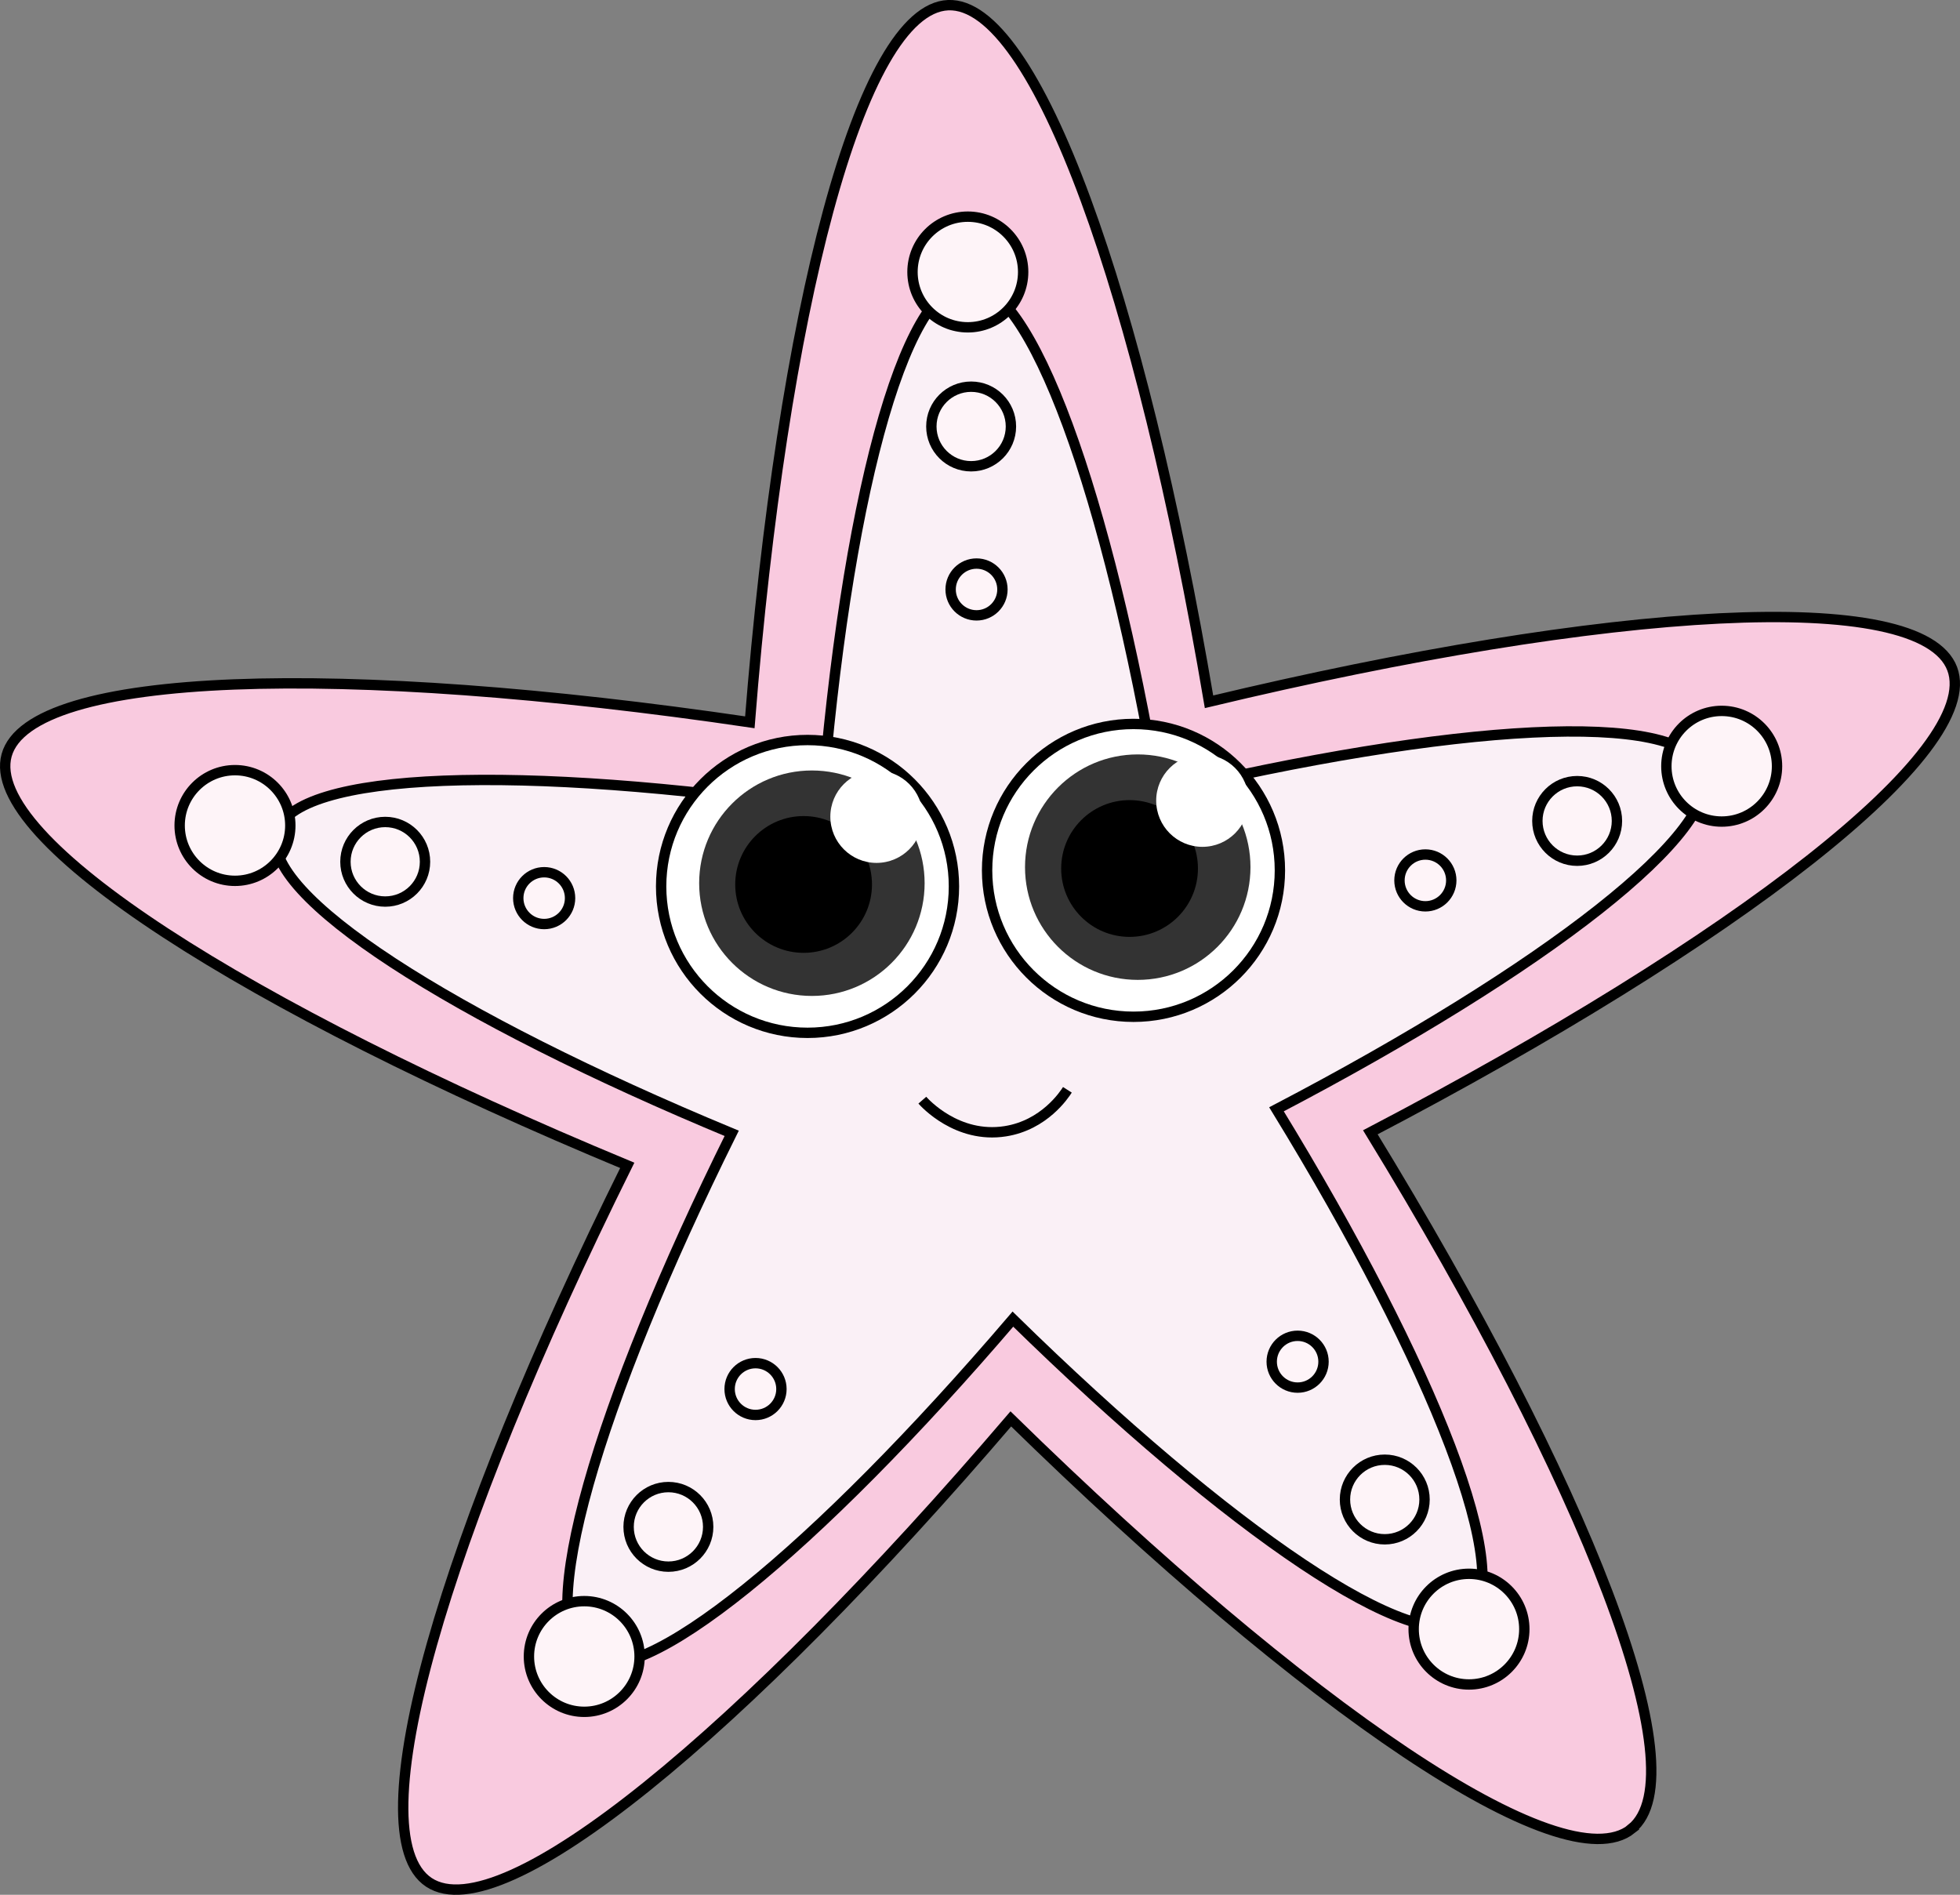 <?xml version="1.0" encoding="UTF-8"?>
<svg id="Layer_2" data-name="Layer 2" xmlns="http://www.w3.org/2000/svg" viewBox="0 0 189.17 182.87">
  <rect x="0" y="0" width="189.17" height="182.87" fill="#808080" stroke="none"/>
  <defs>
    <style>
      .cls-1 {
        fill: none;
      }

      .cls-1, .cls-2, .cls-3, .cls-4, .cls-5 {
        stroke: #000;
        stroke-miterlimit: 10;
      }

      .cls-6, .cls-2 {
        fill: #fff;
      }

      .cls-3 {
        fill: #fef4f8;
      }

      .cls-7 {
        fill: #333;
      }

      .cls-4 {
        fill: #faf0f6;
      }

      .cls-5 {
        fill: #f9cadf;
      }
    </style>
  </defs>
  <g id="Layer_1-2" data-name="Layer 1">
    <g>
      <path class="cls-5" d="M157.46,176.52c-6.63,5.28-31.46-11.75-59.9-39.58-25.86,30.24-49.08,49.41-56.16,44.73-7.07-4.67,1.45-33.55,19.14-69.2C23.78,97.22-1.62,81.06.64,72.89s32.36-8.99,71.73-3.18C75.51,30.04,83.03.88,91.5.5c8.47-.38,18.55,28,25.19,67.23,38.7-9.27,68.75-11.12,71.73-3.18s-20.9,26.29-56.16,44.73c20.77,33.94,31.82,61.95,25.19,67.23Z"/>
      <path class="cls-4" d="M141.67,156.33c-4.86,3.87-23.07-8.61-43.91-29.02-18.96,22.17-35.98,36.22-41.17,32.8-5.19-3.43,1.06-24.6,14.03-50.73-26.95-11.18-45.57-23.03-43.91-29.02s23.72-6.59,52.58-2.33c2.3-29.08,7.82-50.46,14.03-50.73,6.21-.28,13.6,20.53,18.47,49.29,28.37-6.8,50.4-8.15,52.58-2.33,2.18,5.82-15.32,19.28-41.17,32.8,15.23,24.88,23.33,45.42,18.47,49.29Z"/>
      <path class="cls-1" d="M89.02,106.18c.2.23,3.35,3.73,8,3,3.77-.59,5.7-3.53,6-4"/>
      <circle class="cls-3" cx="52.52" cy="86.68" r="2.5"/>
      <circle class="cls-3" cx="37.18" cy="83.17" r="3.84"/>
      <circle class="cls-3" cx="22.68" cy="79.67" r="5.34"/>
      <circle class="cls-3" cx="94.25" cy="56.89" r="2.5"/>
      <circle class="cls-3" cx="93.73" cy="41.16" r="3.84"/>
      <circle class="cls-3" cx="93.41" cy="26.25" r="5.34"/>
      <circle class="cls-3" cx="137.57" cy="84.97" r="2.5"/>
      <circle class="cls-3" cx="152.22" cy="79.23" r="3.84"/>
      <circle class="cls-3" cx="166.17" cy="73.95" r="5.34"/>
      <circle class="cls-3" cx="72.92" cy="134.06" r="2.5"/>
      <circle class="cls-3" cx="64.51" cy="147.36" r="3.84"/>
      <circle class="cls-3" cx="56.39" cy="159.87" r="5.34"/>
      <circle class="cls-3" cx="125.24" cy="131.42" r="2.5"/>
      <circle class="cls-3" cx="133.65" cy="144.72" r="3.84"/>
      <circle class="cls-3" cx="141.78" cy="157.23" r="5.34"/>
      <circle class="cls-2" cx="77.94" cy="85.55" r="14.13"/>
      <circle class="cls-7" cx="78.36" cy="85.24" r="10.88"/>
      <circle cx="77.56" cy="85.36" r="6.6"/>
      <circle class="cls-6" cx="84.6" cy="78.82" r="4.46"/>
      <circle class="cls-2" cx="109.4" cy="84" r="14.13"/>
      <circle class="cls-7" cx="109.81" cy="83.69" r="10.88"/>
      <circle cx="109.02" cy="83.82" r="6.6"/>
      <circle class="cls-6" cx="116.05" cy="77.27" r="4.46"/>
    </g>
  </g>
</svg>